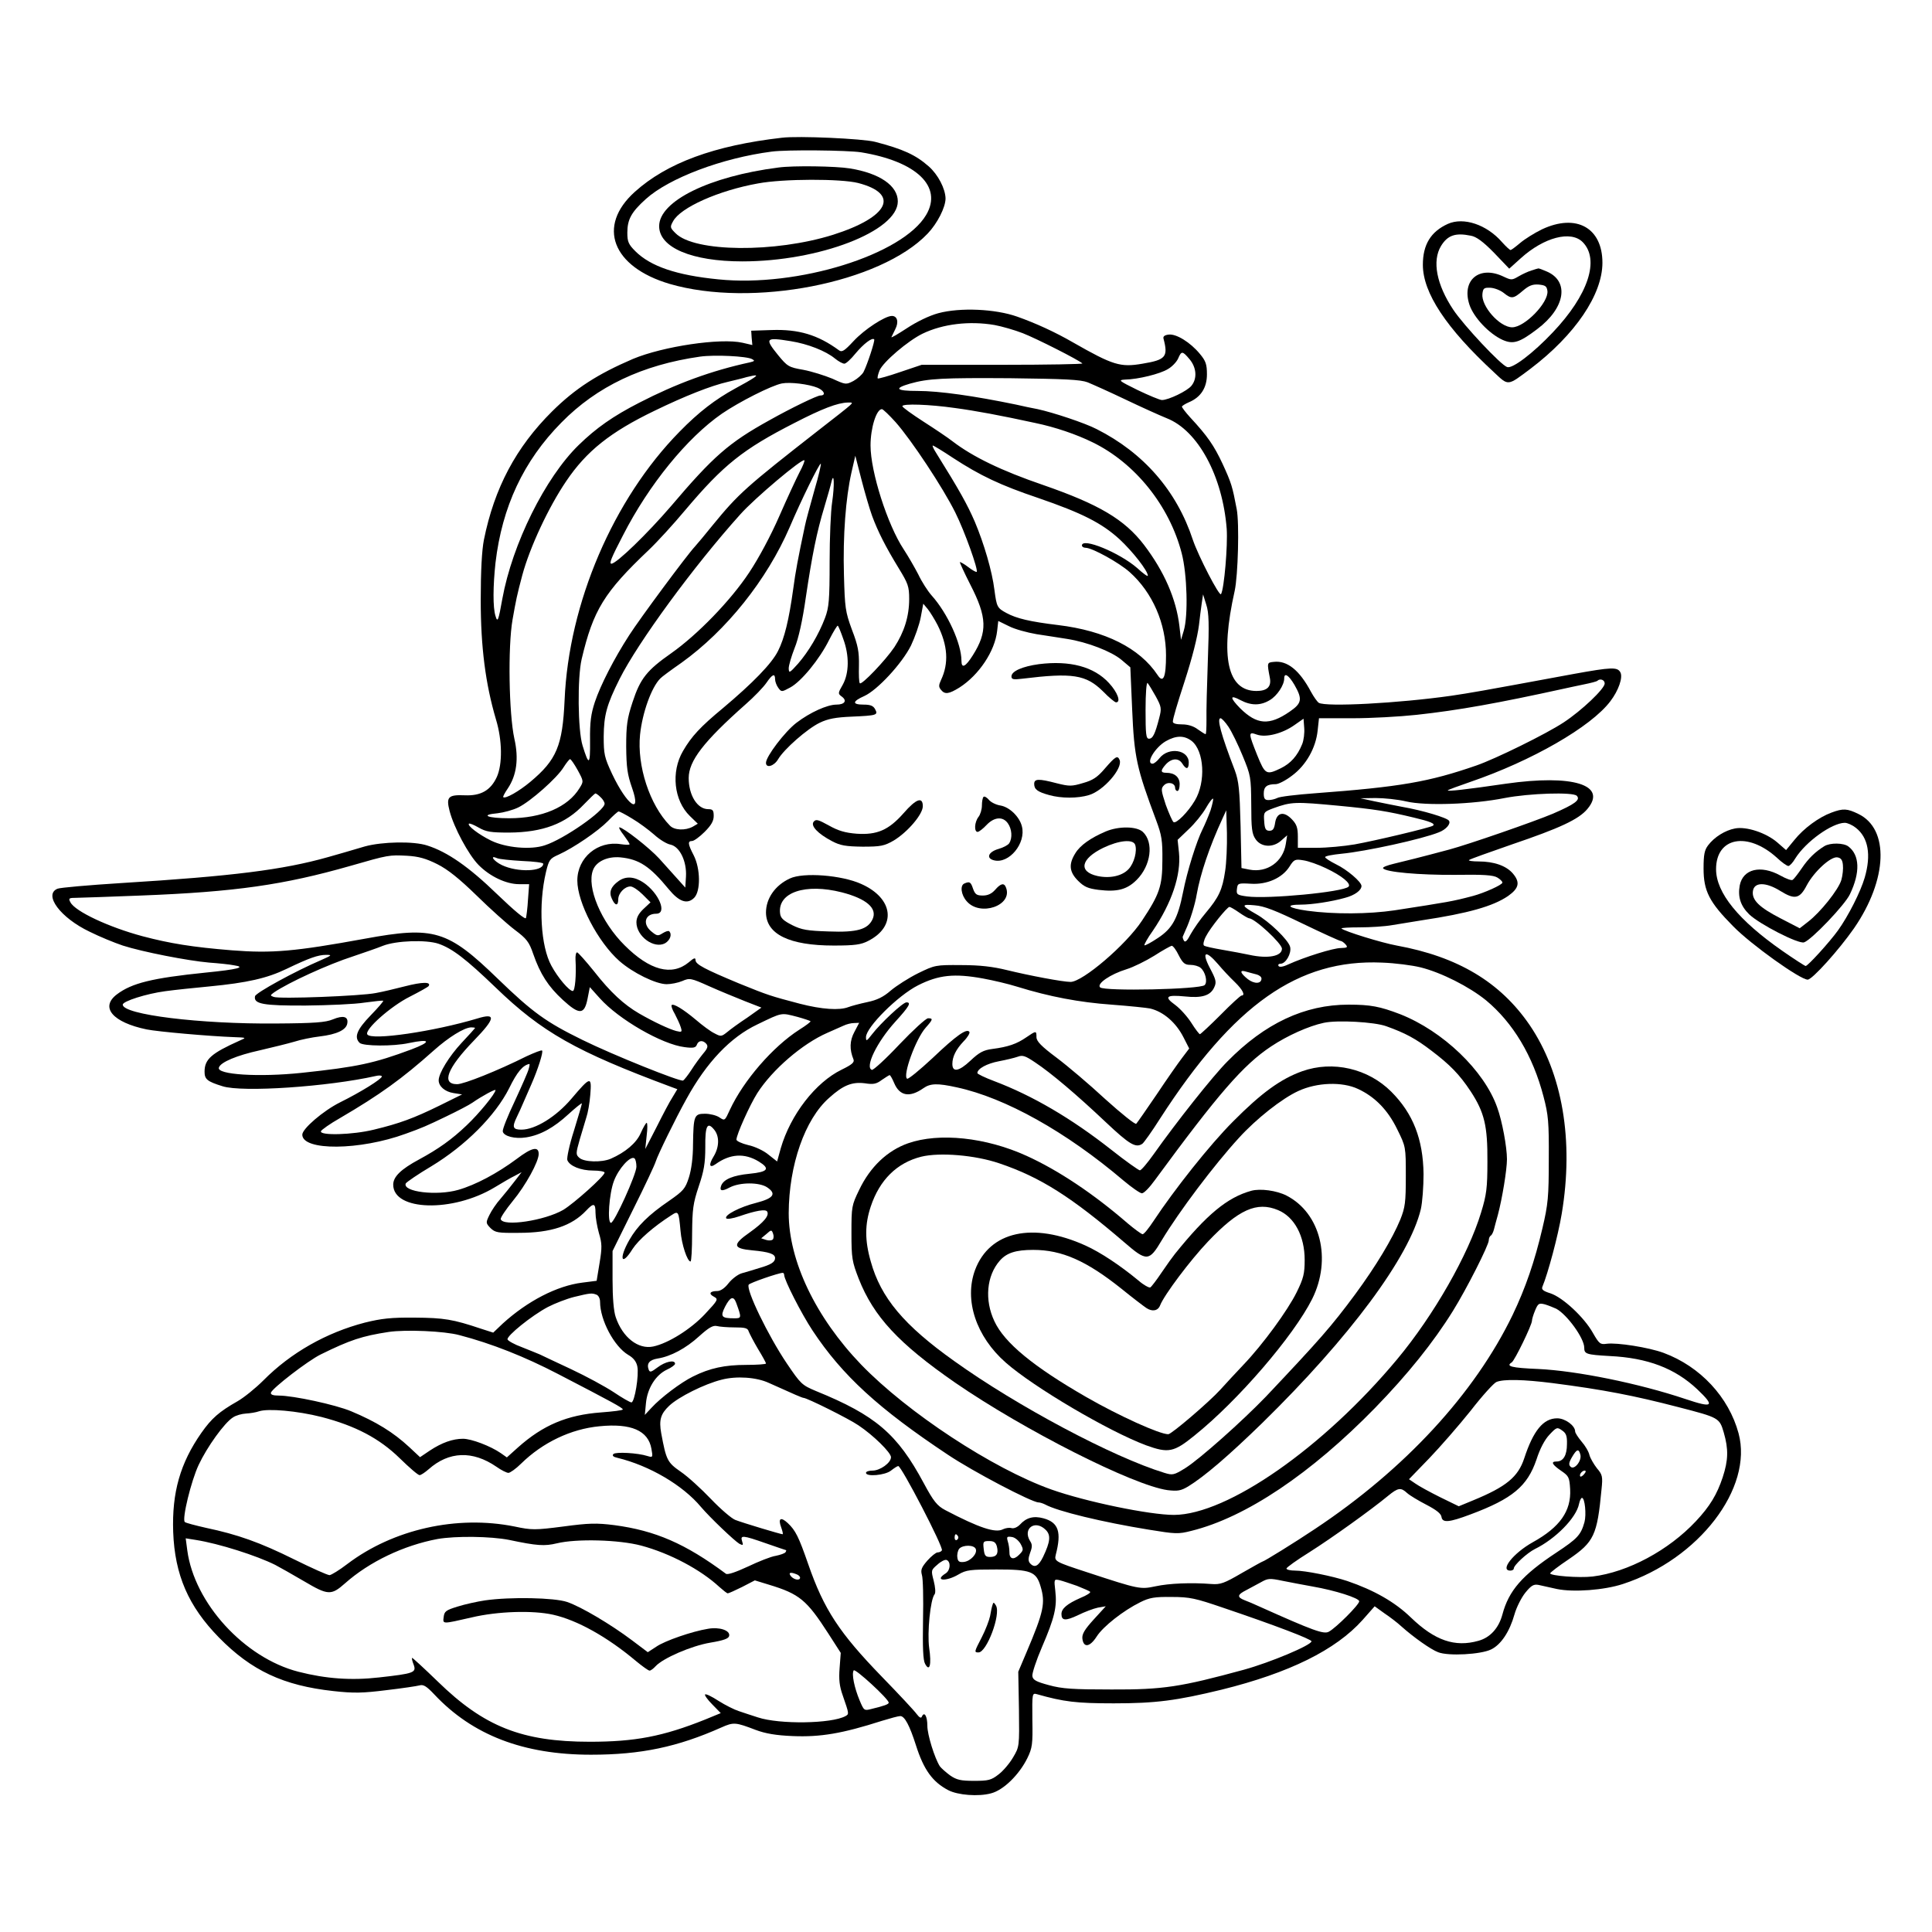 <?xml version="1.0" standalone="no"?>
<!DOCTYPE svg PUBLIC "-//W3C//DTD SVG 20010904//EN"
 "http://www.w3.org/TR/2001/REC-SVG-20010904/DTD/svg10.dtd">
<svg version="1.0" xmlns="http://www.w3.org/2000/svg"
 width="850pt" height="850pt" viewBox="0 0 850 850"
 preserveAspectRatio="xMidYMid meet">
<g transform="translate(0,850) scale(0.1,-0.1)"
fill="#000000" stroke="none">
<path d="M3440 7894 c-297 -34 -506 -111 -647 -238 -168 -151 -100 -330 153
-405 363 -106 928 4 1135 221 43 45 79 116 79 155 -1 43 -33 105 -74 141 -58
51 -113 76 -236 108 -54 14 -338 27 -410 18z m348 -64 c245 -40 360 -151 287
-275 -103 -176 -566 -320 -915 -284 -183 18 -298 57 -365 124 -30 30 -35 42
-35 81 0 59 18 91 81 148 103 93 337 181 554 209 66 9 334 6 393 -3z"/>
<path d="M3425 7763 c-305 -39 -525 -148 -525 -258 0 -94 143 -155 366 -155
338 0 684 133 684 264 0 69 -80 124 -211 145 -61 10 -249 13 -314 4z m350 -68
c186 -48 136 -150 -110 -228 -255 -80 -610 -77 -693 7 -24 24 -25 27 -11 52
32 61 201 136 374 167 112 21 364 21 440 2z"/>
<path d="M6370 7515 c-75 -34 -110 -91 -110 -180 0 -123 102 -278 313 -473 65
-61 58 -61 161 16 196 149 316 326 316 466 0 154 -115 218 -266 147 -33 -16
-76 -43 -96 -60 -20 -17 -39 -31 -42 -31 -4 0 -21 16 -38 35 -67 77 -169 111
-238 80z m101 -52 c24 -4 54 -26 102 -75 l67 -70 51 46 c102 92 220 123 272
71 76 -77 25 -233 -132 -398 -86 -91 -177 -160 -200 -152 -27 8 -191 183 -237
252 -74 111 -94 215 -54 281 29 47 63 59 131 45z"/>
<path d="M6738 7310 c-14 -4 -40 -16 -57 -26 -29 -17 -32 -17 -66 -1 -106 51
-186 -15 -150 -124 19 -56 86 -127 145 -154 47 -21 74 -13 153 47 124 93 143
211 41 254 -18 8 -35 14 -36 13 -2 0 -15 -4 -30 -9z m70 -90 c6 -51 -100 -160
-155 -160 -55 0 -137 93 -131 147 3 25 7 28 35 27 18 -1 44 -11 59 -23 34 -27
42 -26 84 10 27 23 43 29 70 27 29 -3 35 -7 38 -28z"/>
<path d="M4128 7122 c-40 -11 -94 -37 -138 -66 -40 -26 -70 -44 -68 -39 2 4
10 20 17 35 16 31 9 58 -15 58 -30 0 -121 -59 -169 -111 -40 -43 -51 -50 -64
-40 -93 68 -177 93 -296 89 l-90 -3 2 -31 3 -32 -43 10 c-97 22 -350 -16 -482
-71 -156 -67 -254 -130 -356 -231 -159 -158 -254 -337 -300 -565 -9 -46 -14
-136 -14 -265 0 -207 21 -369 67 -525 28 -92 29 -197 4 -253 -27 -59 -70 -84
-141 -81 -73 3 -83 -7 -67 -69 19 -73 83 -192 127 -237 50 -51 122 -85 179
-85 l44 0 -5 -67 c-2 -38 -7 -74 -9 -82 -3 -8 -50 31 -127 105 -125 121 -219
186 -307 214 -60 20 -199 17 -275 -4 -33 -10 -75 -22 -92 -27 -18 -5 -50 -14
-70 -20 -198 -56 -421 -84 -908 -114 -143 -9 -270 -20 -282 -25 -63 -26 13
-128 141 -189 44 -22 110 -49 146 -61 87 -28 287 -67 380 -75 41 -3 91 -8 110
-12 54 -8 16 -18 -125 -32 -235 -24 -325 -46 -391 -96 -75 -57 -18 -123 131
-154 49 -10 276 -30 385 -34 55 -2 55 -2 25 -15 -125 -56 -155 -82 -155 -137
0 -33 11 -43 79 -64 87 -28 465 -2 674 45 15 4 27 2 27 -2 0 -11 -93 -69 -184
-114 -74 -37 -166 -116 -166 -142 0 -72 253 -70 455 4 70 25 93 35 178 76 50
24 102 51 116 61 40 28 101 61 101 55 0 -15 -73 -104 -127 -155 -65 -62 -124
-104 -209 -150 -80 -43 -114 -76 -114 -111 0 -116 262 -123 446 -12 33 20 72
43 89 51 l30 16 -30 -39 c-16 -21 -44 -56 -62 -77 -19 -21 -41 -54 -50 -73
-16 -33 -16 -35 5 -57 21 -20 32 -22 125 -21 142 0 233 31 296 98 33 35 41 33
41 -10 0 -20 7 -60 15 -89 14 -46 14 -64 3 -131 l-13 -79 -63 -8 c-112 -14
-241 -81 -350 -180 l-42 -40 -53 17 c-125 42 -164 48 -292 49 -105 1 -147 -4
-220 -22 -169 -44 -325 -132 -446 -254 -35 -35 -86 -76 -114 -92 -81 -46 -114
-75 -159 -139 -93 -133 -130 -262 -124 -436 7 -189 67 -327 201 -464 143 -146
284 -212 504 -236 90 -10 129 -9 233 4 69 8 135 18 146 21 17 5 31 -4 65 -40
168 -179 392 -265 689 -265 220 0 381 34 574 120 54 24 62 23 151 -11 43 -16
89 -24 163 -27 122 -5 217 11 392 67 36 11 72 21 81 21 19 0 41 -41 69 -129
34 -107 73 -161 142 -197 42 -22 133 -29 188 -14 55 14 124 82 160 155 22 45
24 62 22 169 -1 118 -1 118 21 112 117 -33 171 -40 337 -40 185 0 276 12 474
60 299 74 503 175 621 307 l53 60 43 -31 c24 -16 58 -42 74 -57 55 -49 130
-102 162 -114 45 -18 188 -10 233 12 44 21 82 79 103 154 9 32 31 75 48 96 26
32 37 38 58 34 14 -3 51 -11 81 -18 73 -15 208 -5 290 22 334 109 574 422 509
663 -43 159 -168 294 -330 354 -65 24 -205 46 -250 40 -28 -4 -33 -1 -61 48
-38 68 -132 156 -187 174 -32 10 -40 17 -35 29 24 57 69 224 85 321 54 323 3
618 -141 830 -130 190 -317 301 -585 350 -66 12 -231 63 -243 75 -3 3 33 5 79
5 47 0 112 4 145 10 32 5 91 15 129 21 206 31 314 62 380 107 48 34 54 60 21
99 -29 34 -83 53 -151 53 -27 0 -46 3 -42 6 3 4 89 34 189 69 209 71 294 110
332 156 89 106 -65 153 -359 111 -177 -26 -261 -35 -255 -29 3 3 47 19 99 37
269 92 531 242 616 355 36 47 56 105 44 127 -13 24 -39 23 -205 -7 -443 -82
-447 -82 -539 -96 -232 -33 -552 -50 -583 -31 -7 5 -22 26 -34 48 -51 96 -105
139 -164 132 -30 -3 -30 -3 -17 -71 7 -38 -12 -57 -59 -57 -128 0 -161 150
-96 440 15 69 21 298 9 360 -19 100 -23 114 -62 199 -38 81 -66 122 -143 205
-20 22 -36 43 -36 47 0 3 14 12 30 19 53 22 80 64 80 123 0 44 -5 59 -31 90
-42 51 -104 89 -137 85 -18 -2 -26 -8 -23 -18 21 -80 10 -93 -92 -110 -98 -17
-130 -7 -307 94 -78 45 -163 84 -245 113 -96 34 -251 41 -347 15z m248 -52
c32 -6 88 -22 124 -36 59 -23 245 -117 262 -133 4 -3 -154 -6 -350 -6 l-357 0
-95 -32 c-52 -18 -96 -30 -98 -28 -3 2 1 19 8 36 16 37 125 130 189 161 89 43
206 57 317 38z m-897 -71 c75 -12 154 -43 194 -76 16 -13 34 -23 42 -23 7 0
29 20 49 45 36 43 73 71 82 62 5 -4 -30 -111 -47 -144 -6 -11 -26 -29 -44 -39
-33 -17 -34 -17 -93 10 -34 14 -91 32 -128 39 -64 11 -70 15 -111 65 -60 74
-55 79 56 61z m1755 -80 c30 -36 34 -84 8 -116 -18 -23 -101 -63 -130 -63 -9
0 -57 20 -107 44 -83 41 -87 44 -55 46 57 1 154 25 188 46 18 10 38 31 45 46
15 35 19 35 51 -3z m-1925 1 c13 -7 11 -9 -9 -14 -171 -37 -325 -94 -488 -178
-115 -59 -189 -111 -266 -186 -147 -143 -292 -435 -336 -677 -17 -96 -21 -106
-30 -75 -12 37 -11 133 0 234 29 246 123 448 290 617 156 159 357 254 610 290
64 9 206 2 229 -11z m6 -83 c-11 -8 -47 -28 -80 -46 -88 -48 -161 -104 -245
-190 -292 -297 -488 -755 -506 -1181 -9 -201 -35 -263 -151 -360 -49 -41 -110
-76 -119 -67 -2 2 7 19 20 38 39 58 49 131 29 219 -24 109 -29 404 -8 524 15
85 19 106 43 196 33 122 115 298 193 413 89 132 194 216 389 310 134 65 248
110 322 127 29 7 67 16 83 21 45 11 51 10 30 -4z m1470 -19 c22 -9 96 -42 165
-75 69 -33 151 -70 183 -83 138 -54 246 -255 264 -487 5 -72 -11 -263 -25
-287 -7 -12 -100 168 -124 239 -71 216 -217 383 -423 487 -52 27 -191 73 -260
88 -22 4 -65 13 -95 20 -184 38 -337 60 -433 60 -95 0 -106 11 -34 32 81 23
145 26 442 24 240 -3 308 -6 340 -18z m-1188 -24 c30 -13 38 -34 12 -34 -14 0
-128 -55 -224 -109 -179 -99 -247 -159 -433 -378 -103 -120 -240 -253 -262
-253 -11 0 -1 25 51 125 114 223 282 429 435 535 76 52 218 124 264 133 36 7
118 -3 157 -19z m143 -77 c-8 -8 -69 -56 -135 -107 -324 -253 -356 -282 -469
-420 -33 -41 -69 -84 -79 -95 -34 -36 -243 -318 -289 -390 -66 -102 -126 -219
-151 -294 -17 -52 -22 -87 -21 -169 1 -110 -5 -113 -33 -22 -21 68 -23 298 -4
380 51 216 99 294 295 480 38 36 110 115 161 176 168 199 253 267 480 383 122
63 190 89 235 90 21 1 22 -1 10 -12z m461 -12 c90 -12 203 -33 354 -66 87 -18
181 -50 252 -85 187 -91 338 -279 392 -488 24 -92 29 -275 9 -341 l-12 -40 -7
60 c-14 120 -67 241 -156 358 -86 112 -198 178 -443 263 -184 63 -310 124
-400 193 -19 15 -77 54 -127 86 -51 33 -93 63 -93 68 0 12 119 8 231 -8z
m-261 -62 c70 -79 209 -289 263 -398 41 -82 102 -253 94 -261 -2 -2 -19 7 -37
21 -18 14 -35 23 -37 22 -1 -2 19 -46 46 -99 74 -144 76 -208 11 -311 -32 -51
-50 -60 -50 -24 0 75 -61 209 -131 287 -17 19 -44 61 -59 93 -16 31 -45 81
-64 110 -71 107 -146 341 -146 457 0 78 26 160 50 160 5 0 32 -26 60 -57z
m252 -157 c121 -79 210 -121 376 -177 192 -66 279 -110 357 -181 58 -54 125
-139 125 -161 0 -5 -21 10 -47 34 -77 67 -243 136 -243 99 0 -5 7 -10 16 -10
29 0 147 -65 194 -107 101 -90 160 -227 160 -366 0 -97 -12 -125 -37 -87 -79
119 -231 195 -438 220 -124 15 -183 29 -227 53 -41 22 -43 27 -53 102 -10 82
-46 204 -86 299 -33 76 -66 136 -172 306 -11 17 -16 30 -13 30 3 0 43 -24 88
-54z m-355 -256 c26 -70 59 -135 117 -230 41 -67 46 -80 46 -135 0 -77 -22
-146 -65 -212 -39 -58 -144 -168 -152 -159 -4 3 -5 38 -4 78 1 60 -4 88 -31
158 -29 79 -31 96 -35 240 -5 174 8 340 33 451 l17 74 27 -105 c15 -58 36
-130 47 -160z m-319 193 c-14 -27 -54 -113 -89 -193 -38 -87 -91 -186 -133
-249 -82 -124 -228 -274 -343 -355 -107 -75 -136 -111 -170 -215 -24 -73 -28
-102 -28 -196 1 -92 5 -122 26 -182 43 -123 -22 -77 -88 62 -34 73 -37 87 -37
165 1 94 13 139 70 253 81 161 325 495 531 724 62 70 272 247 282 238 2 -3 -7
-26 -21 -52z m65 -80 c-18 -65 -38 -136 -42 -158 -30 -141 -41 -200 -51 -275
-19 -138 -39 -219 -67 -274 -28 -56 -111 -141 -243 -252 -98 -81 -138 -124
-175 -188 -54 -92 -40 -218 30 -286 l35 -34 -22 -13 c-33 -18 -82 -16 -101 5
-89 91 -145 263 -131 400 10 96 50 208 89 247 5 6 47 37 93 69 198 142 376
365 476 596 51 120 130 280 137 280 3 0 -9 -53 -28 -117z m78 -53 c-6 -38 -11
-156 -11 -262 0 -169 -3 -200 -20 -246 -28 -74 -73 -149 -119 -202 -37 -41
-40 -43 -41 -21 0 14 12 54 26 90 17 41 35 122 49 221 28 188 48 288 82 400
14 47 28 96 31 110 12 49 14 -16 3 -90z m1653 -695 c-4 -110 -7 -228 -6 -262
0 -35 -1 -63 -4 -63 -3 0 -18 10 -34 21 -18 14 -43 22 -69 22 -26 0 -41 4 -41
12 0 13 19 77 51 175 35 108 57 196 64 250 3 30 9 73 12 95 l6 40 14 -45 c12
-36 13 -85 7 -245z m-1189 155 c45 -90 50 -168 15 -242 -10 -22 -11 -30 0 -43
17 -21 34 -19 81 10 86 55 156 160 166 249 l5 44 47 -23 c25 -13 80 -28 121
-35 41 -6 102 -16 135 -21 89 -14 195 -55 239 -92 l39 -33 8 -184 c9 -213 20
-260 106 -490 24 -64 28 -89 27 -175 0 -114 -13 -150 -90 -266 -70 -106 -261
-269 -314 -269 -34 0 -182 28 -280 52 -61 15 -118 22 -200 22 -114 1 -117 0
-191 -36 -42 -21 -95 -55 -120 -76 -32 -28 -60 -42 -104 -51 -33 -7 -70 -17
-83 -22 -39 -15 -116 -10 -213 15 -129 34 -139 37 -267 89 -151 63 -192 84
-192 103 0 12 -7 10 -30 -10 -74 -61 -171 -36 -282 75 -103 102 -168 256 -139
331 14 38 64 61 120 56 83 -8 130 -39 213 -140 46 -56 82 -68 112 -38 29 29
28 128 -2 187 -26 50 -27 63 -7 63 8 0 33 18 55 40 29 29 40 48 40 70 0 25 -4
30 -24 30 -48 0 -86 61 -86 137 0 75 65 160 250 324 38 33 79 76 92 95 26 38
38 43 38 16 0 -10 6 -27 14 -38 14 -19 15 -19 52 1 49 26 130 125 172 210 19
37 36 65 38 62 3 -2 14 -29 24 -58 27 -73 26 -150 -2 -201 -22 -38 -22 -40 -4
-53 24 -18 12 -35 -24 -35 -40 0 -116 -34 -176 -80 -50 -38 -134 -148 -134
-176 0 -25 35 -15 53 15 26 45 129 135 183 161 37 18 71 24 139 27 114 5 119
7 105 33 -8 15 -21 20 -50 20 -52 0 -51 14 3 38 57 26 165 142 205 222 17 36
37 92 43 125 l11 59 20 -24 c11 -14 30 -45 43 -70z m1570 -263 c36 -63 33 -81
-21 -118 -90 -62 -144 -58 -218 15 -46 47 -46 61 1 36 47 -25 89 -25 130 0 32
19 63 66 63 95 0 27 19 16 45 -28z m1365 6 c0 -23 -101 -119 -180 -171 -77
-51 -301 -161 -385 -190 -208 -72 -333 -94 -709 -122 -82 -6 -158 -15 -167
-21 -10 -5 -27 -9 -38 -9 -16 0 -21 6 -21 29 0 30 14 41 53 41 12 0 45 17 72
38 62 46 104 122 112 197 l6 55 147 0 c82 0 208 7 282 15 185 20 361 52 648
115 19 4 59 13 89 19 30 6 57 13 59 16 12 11 32 4 32 -12z m-1975 -57 c25 -46
26 -53 15 -95 -18 -70 -28 -91 -45 -91 -13 0 -15 20 -15 127 0 73 4 123 9 118
5 -6 21 -32 36 -59z m320 -134 c14 -21 42 -78 62 -127 36 -87 37 -94 38 -215
0 -105 3 -129 19 -152 24 -36 78 -39 114 -5 l25 22 -6 -38 c-12 -78 -82 -128
-160 -113 l-35 7 -4 187 c-4 159 -8 195 -25 242 -62 161 -80 230 -63 230 5 0
21 -17 35 -38z m324 -76 c-21 -52 -51 -85 -94 -106 -64 -31 -69 -28 -104 58
-39 98 -40 104 -1 90 40 -14 113 5 165 42 l40 28 3 -40 c2 -23 -2 -55 -9 -72z
m-486 14 c55 -44 63 -180 14 -262 -30 -51 -82 -103 -94 -95 -5 4 -20 38 -34
76 -21 64 -22 72 -8 86 17 18 49 10 49 -11 0 -8 5 -14 10 -14 6 0 10 13 10 30
0 31 -22 50 -59 50 -26 0 -26 10 -1 38 26 27 56 28 72 2 17 -27 28 -25 28 5 0
57 -89 70 -129 19 -10 -13 -24 -24 -30 -24 -32 0 10 71 58 99 46 26 81 26 114
1z m-2701 -129 c26 -48 26 -49 8 -78 -51 -84 -165 -133 -310 -133 -96 0 -130
15 -51 22 26 3 68 14 92 26 53 26 170 129 199 177 12 19 25 35 28 35 4 0 19
-22 34 -49z m100 -118 c10 -9 18 -22 18 -29 0 -31 -179 -156 -263 -183 -62
-21 -172 -11 -237 21 -55 27 -105 66 -97 74 3 3 22 -5 43 -17 33 -19 54 -22
134 -22 148 1 249 39 329 124 25 26 48 48 50 48 3 1 13 -6 23 -16z m4295 6
c18 -18 -8 -37 -105 -79 -83 -35 -371 -135 -457 -158 -123 -33 -196 -51 -242
-62 -29 -7 -51 -15 -48 -20 10 -17 160 -30 315 -29 127 2 170 -1 188 -12 12
-7 22 -17 22 -22 0 -10 -81 -46 -130 -59 -91 -24 -105 -26 -344 -63 -115 -17
-266 -18 -384 -2 -86 12 -101 27 -28 27 47 0 134 13 194 30 42 11 72 33 72 52
0 18 -63 72 -113 96 -26 13 -47 27 -47 31 0 5 33 11 73 15 105 10 353 64 427
94 32 12 54 38 45 51 -7 13 -118 46 -205 61 -36 7 -92 18 -125 25 l-60 13 67
1 c37 0 97 -6 135 -15 85 -20 292 -13 433 15 109 21 300 27 317 10z m-1611
-64 c-9 -25 -25 -63 -35 -83 -27 -54 -68 -185 -86 -277 -23 -116 -47 -160
-111 -202 -30 -20 -56 -34 -59 -32 -2 3 14 32 37 64 83 122 125 246 115 344
l-6 56 48 46 c27 25 61 67 76 93 15 26 29 45 32 42 2 -2 -3 -25 -11 -51z m564
20 c157 -15 214 -24 330 -52 72 -17 97 -27 84 -36 -15 -9 -254 -66 -344 -82
-47 -8 -122 -15 -167 -15 l-83 0 0 49 c0 38 -5 54 -25 75 -36 39 -68 32 -75
-14 -4 -27 -10 -35 -25 -35 -16 0 -21 8 -23 41 -3 41 -2 42 40 58 80 29 96 29
288 11z m-3108 -57 c29 -17 72 -49 96 -70 23 -21 55 -41 72 -44 41 -9 72 -74
68 -141 l-3 -48 -35 39 c-19 21 -55 61 -80 89 -42 46 -158 137 -175 137 -4 0
4 -15 19 -34 14 -19 26 -37 26 -40 0 -4 -18 -3 -39 0 -101 16 -191 -59 -191
-160 0 -97 91 -271 185 -354 59 -52 161 -102 208 -102 19 0 50 6 69 14 32 14
38 13 118 -23 47 -21 118 -50 158 -66 l72 -28 -62 -44 c-35 -23 -75 -52 -89
-64 -25 -20 -28 -20 -56 -5 -17 8 -53 35 -81 59 -56 47 -99 73 -107 65 -3 -3
3 -21 14 -39 10 -19 22 -45 26 -58 7 -22 5 -23 -20 -17 -30 8 -97 39 -163 77
-67 39 -126 93 -198 185 -37 46 -71 84 -75 84 -5 0 -8 -15 -7 -32 4 -68 -2
-138 -12 -138 -16 0 -66 59 -94 111 -47 85 -58 268 -24 412 13 54 17 60 56 77
66 30 173 103 217 148 22 23 43 42 47 42 4 0 31 -14 60 -32z m2608 -231 c-12
-82 -28 -115 -85 -183 -24 -28 -53 -70 -66 -93 -15 -29 -24 -39 -30 -30 -4 7
-7 16 -5 19 1 3 7 16 13 30 18 38 41 111 48 155 16 90 56 210 114 335 l16 35
3 -100 c1 -55 -2 -131 -8 -168z m-3466 31 c46 -23 97 -64 173 -138 59 -58 135
-126 168 -151 52 -39 63 -53 81 -106 31 -89 66 -143 130 -202 73 -67 95 -66
109 5 l10 51 44 -49 c83 -93 274 -203 373 -215 38 -5 49 -3 54 11 7 19 27 21
42 3 8 -10 5 -20 -14 -42 -13 -16 -37 -48 -52 -72 -15 -23 -32 -45 -37 -47
-15 -5 -307 112 -443 179 -159 78 -218 120 -372 269 -221 214 -280 232 -585
176 -307 -56 -408 -65 -585 -51 -173 14 -272 30 -393 62 -149 40 -296 109
-317 149 -10 18 -7 20 27 20 21 0 148 5 283 10 416 16 629 47 920 130 170 49
172 49 251 45 51 -3 83 -12 133 -37z m374 14 c50 -2 92 -7 92 -12 0 -35 -113
-39 -182 -6 -37 18 -56 46 -20 30 9 -4 59 -9 110 -12z m3536 -32 c70 -33 112
-68 99 -81 -24 -24 -355 -55 -446 -43 -45 6 -48 9 -45 33 3 25 5 26 60 23 72
-5 139 25 171 75 20 32 25 34 61 28 22 -3 67 -19 100 -35z m-102 -244 c87 -42
162 -76 167 -76 4 0 14 -7 21 -15 11 -13 8 -15 -21 -16 -33 0 -158 -39 -231
-72 -23 -11 -39 -13 -43 -7 -3 6 1 10 9 10 23 0 49 46 42 74 -7 30 -93 113
-149 144 -67 38 -68 45 -7 39 42 -3 92 -23 212 -81z m-280 49 c20 -14 40 -25
43 -25 25 0 145 -111 145 -134 0 -33 -61 -45 -143 -27 -23 5 -76 15 -117 22
-41 7 -79 15 -83 19 -5 4 -1 23 9 41 18 36 93 129 103 129 4 0 23 -11 43 -25z
m-3523 -137 c61 -21 121 -67 252 -193 203 -196 353 -281 772 -437 l27 -10 -21
-35 c-12 -18 -43 -77 -70 -131 l-50 -97 6 58 c4 31 4 57 0 57 -3 0 -15 -20
-26 -45 -19 -44 -68 -85 -132 -113 -40 -17 -117 -15 -138 4 -16 14 -16 19 2
82 11 37 24 81 29 97 6 17 14 60 17 98 7 84 1 82 -83 -17 -67 -79 -159 -136
-220 -136 -38 0 -42 11 -20 56 8 16 21 45 29 64 8 19 24 55 35 80 29 66 53
142 47 148 -3 3 -33 -9 -68 -25 -128 -64 -276 -123 -306 -123 -71 0 -43 71 74
192 95 98 99 123 15 97 -190 -57 -467 -98 -484 -70 -13 21 103 124 187 166 43
22 81 43 83 47 12 19 -29 18 -103 -1 -43 -11 -101 -25 -130 -30 -64 -13 -424
-27 -449 -17 -16 6 -16 7 2 20 63 43 237 123 349 159 44 15 103 35 130 46 59
23 190 27 244 9z m3257 -51 c18 -35 27 -42 51 -42 17 0 37 -6 45 -13 21 -17
32 -62 18 -76 -19 -19 -442 -28 -460 -10 -16 16 45 58 117 80 29 9 84 36 121
59 37 24 72 43 77 44 6 0 20 -19 31 -42z m-3771 -20 c-117 -50 -290 -145 -293
-160 -7 -34 35 -42 223 -41 99 1 216 6 259 13 44 6 81 10 82 8 2 -2 -23 -31
-56 -65 -60 -62 -73 -95 -48 -120 15 -15 149 -16 217 -1 96 20 101 6 11 -28
-164 -61 -237 -77 -482 -103 -190 -20 -376 -8 -365 23 7 24 80 54 180 76 56
13 125 30 152 38 28 9 77 19 111 23 76 9 118 29 122 58 5 30 -18 36 -64 17
-31 -13 -80 -17 -249 -18 -335 -3 -675 39 -675 83 0 15 104 48 186 59 43 6
131 15 194 21 167 16 255 36 340 77 102 49 140 62 175 62 27 0 25 -2 -20 -22z
m3944 -19 c20 -24 53 -59 74 -79 35 -34 47 -59 29 -59 -4 0 -46 -38 -92 -85
-47 -47 -88 -85 -91 -85 -3 0 -20 22 -37 49 -17 27 -49 63 -72 80 -50 36 -39
45 44 37 74 -8 112 4 128 40 11 23 8 34 -19 85 -38 73 -19 81 36 17z m891 -14
c92 -23 214 -85 288 -145 118 -98 206 -243 253 -424 21 -80 24 -111 23 -275 0
-165 -3 -198 -28 -304 -34 -145 -74 -262 -131 -381 -167 -346 -474 -679 -870
-942 -88 -59 -224 -143 -230 -143 -2 0 -43 -23 -92 -51 -77 -45 -94 -51 -133
-48 -89 7 -186 3 -246 -10 -67 -14 -71 -14 -299 61 -144 47 -147 49 -140 78
26 100 12 142 -54 160 -44 12 -76 3 -104 -28 -11 -11 -26 -18 -37 -15 -10 3
-26 0 -37 -5 -33 -18 -105 6 -254 84 -36 19 -52 39 -95 119 -116 216 -211 298
-474 405 -62 26 -67 31 -128 121 -83 123 -181 326 -168 347 5 8 132 52 150 52
3 0 6 -4 6 -9 0 -22 76 -171 125 -245 131 -198 291 -344 595 -546 112 -75 370
-210 399 -210 6 0 19 -4 29 -9 54 -30 253 -78 457 -111 117 -19 129 -20 187
-5 239 59 526 252 808 541 143 147 257 289 342 426 61 98 158 290 158 311 0 9
4 18 9 21 5 3 11 16 14 28 3 13 11 41 17 63 19 71 40 199 40 245 0 53 -21 168
-43 228 -57 162 -239 336 -427 410 -89 34 -130 42 -227 42 -193 0 -368 -82
-533 -250 -64 -64 -226 -269 -325 -409 -27 -38 -54 -70 -60 -70 -5 0 -62 40
-125 90 -178 140 -348 239 -517 303 -40 15 -73 31 -73 35 0 19 42 42 95 52 32
6 69 15 83 20 21 8 33 4 76 -25 71 -47 184 -143 312 -264 103 -97 131 -114
160 -94 6 4 42 54 78 111 324 502 608 702 976 686 58 -2 134 -12 170 -21z
m-722 -31 c12 -3 22 -11 22 -18 0 -24 -31 -25 -60 -3 -35 28 -38 43 -7 33 12
-3 32 -9 45 -12z m-1203 -18 c44 -8 112 -24 150 -36 142 -44 274 -69 415 -79
80 -6 156 -14 170 -17 59 -14 114 -62 147 -127 l25 -49 -31 -41 c-17 -22 -68
-95 -112 -161 -45 -66 -85 -124 -90 -129 -4 -5 -65 44 -136 108 -70 65 -167
147 -215 183 -67 50 -88 72 -88 90 0 29 -1 29 -45 -1 -42 -29 -80 -42 -149
-51 -39 -5 -58 -15 -97 -52 -50 -47 -79 -52 -79 -14 0 32 16 64 49 99 18 18
29 37 26 42 -11 17 -57 -15 -162 -115 -57 -53 -107 -94 -112 -91 -21 13 38
176 82 225 32 36 33 41 10 41 -9 0 -66 -52 -126 -115 -60 -64 -115 -114 -121
-112 -32 11 22 123 104 213 61 67 70 84 48 84 -16 0 -114 -92 -151 -140 -24
-31 -27 -33 -27 -13 0 43 140 183 229 228 91 46 160 53 286 30z m-816 -169
c29 -8 55 -17 57 -19 2 -2 -20 -19 -49 -37 -117 -75 -246 -224 -306 -353 -22
-48 -22 -49 -46 -33 -13 9 -42 16 -63 16 -48 0 -51 -8 -53 -135 0 -57 -7 -110
-18 -145 -16 -50 -24 -59 -87 -103 -91 -62 -140 -111 -175 -172 -48 -84 -35
-119 14 -40 26 40 92 98 170 148 32 21 33 19 41 -68 5 -61 30 -135 44 -135 4
0 7 55 7 123 1 107 4 132 29 207 23 68 29 102 29 173 -1 94 9 114 39 77 24
-29 23 -77 -3 -119 -22 -36 -18 -52 9 -33 64 46 127 50 190 12 52 -32 41 -46
-40 -54 -72 -7 -114 -24 -125 -52 -9 -24 3 -27 38 -8 45 23 128 23 163 1 44
-29 30 -49 -47 -69 -72 -18 -141 -54 -132 -68 3 -5 29 -1 58 9 72 25 115 32
122 21 11 -18 -15 -48 -75 -91 -79 -55 -77 -72 10 -80 75 -7 100 -16 100 -34
0 -18 -18 -29 -70 -44 -25 -8 -59 -18 -77 -23 -17 -5 -43 -25 -58 -44 -16 -21
-35 -34 -49 -34 -33 0 -40 -12 -15 -25 20 -11 19 -14 -40 -77 -62 -66 -161
-128 -227 -142 -66 -14 -135 40 -165 129 -9 26 -14 85 -14 165 l0 126 91 184
c51 102 95 196 99 210 9 29 87 189 135 275 89 162 194 272 312 328 112 54 103
52 177 33z m2590 -41 c84 -30 130 -55 198 -107 82 -62 124 -105 173 -179 61
-93 75 -153 74 -309 0 -117 -4 -147 -28 -225 -56 -185 -208 -452 -369 -645
-324 -389 -747 -684 -982 -685 -107 0 -388 58 -540 112 -258 92 -632 338 -836
549 -201 209 -319 457 -319 667 1 211 71 413 178 507 62 56 101 71 157 64 38
-6 51 -3 75 15 16 11 32 21 34 21 3 0 12 -16 20 -35 24 -57 68 -65 128 -23 31
22 62 23 148 4 213 -46 480 -195 733 -410 37 -31 73 -56 81 -56 9 0 34 26 57
58 279 380 389 507 511 588 72 48 166 90 232 104 59 13 223 4 275 -15z m-2340
-25 c-21 -39 -22 -77 -4 -121 5 -13 -7 -23 -52 -45 -115 -56 -225 -198 -268
-346 l-16 -58 -38 30 c-20 17 -60 36 -89 42 -29 7 -52 18 -52 24 0 22 59 153
92 205 66 103 198 217 308 265 25 11 56 25 70 31 14 7 35 12 47 12 l23 1 -21
-40z m-1669 17 c0 -1 -27 -31 -59 -65 -55 -59 -101 -134 -101 -165 0 -26 27
-50 65 -56 l38 -6 -99 -49 c-114 -56 -177 -79 -289 -106 -93 -23 -239 -27
-233 -7 2 6 40 33 84 58 176 103 273 173 412 297 66 59 134 101 165 102 9 0
17 -1 17 -3z m236 -180 c-3 -13 -31 -76 -61 -141 -31 -65 -55 -125 -53 -134 4
-21 54 -34 103 -26 63 10 122 43 186 102 33 30 59 51 59 47 0 -4 -16 -58 -35
-120 -20 -62 -32 -120 -29 -129 10 -26 59 -46 114 -46 27 0 50 -4 50 -9 0 -15
-134 -135 -182 -164 -81 -47 -264 -75 -275 -41 -2 6 22 42 53 80 57 69 114
173 114 207 0 35 -30 29 -97 -22 -85 -63 -180 -114 -257 -136 -94 -27 -245 -9
-231 28 3 6 54 41 113 76 150 91 281 222 342 343 35 72 61 102 89 107 2 1 1
-9 -3 -22z m474 -430 c0 -33 -97 -247 -112 -247 -17 0 -8 129 13 184 20 54 72
112 90 100 5 -3 9 -20 9 -37z m600 -320 c-4 -5 -18 -6 -30 -2 l-21 7 23 19
c21 19 23 19 29 2 4 -10 3 -22 -1 -26z m-776 -243 c9 -3 16 -17 16 -31 0 -81
62 -197 124 -234 23 -13 36 -30 40 -51 8 -38 -12 -158 -26 -158 -6 0 -41 20
-78 45 -38 25 -121 70 -187 101 -65 30 -127 60 -138 65 -11 5 -47 19 -79 32
-33 12 -61 28 -63 34 -5 15 106 105 178 143 31 16 83 36 115 44 70 17 78 18
98 10z m615 -36 c24 -66 24 -68 -8 -68 -57 0 -63 7 -41 51 23 44 37 49 49 17z
m3608 -26 c48 -26 123 -130 123 -171 0 -28 8 -31 112 -37 167 -8 287 -54 385
-146 80 -76 70 -84 -52 -43 -206 69 -478 124 -647 132 -120 5 -144 12 -117 29
13 8 89 165 89 183 0 7 6 27 14 46 13 31 17 33 44 26 16 -5 38 -14 49 -19z
m-3615 -82 c46 0 58 -3 62 -18 4 -10 22 -45 41 -77 19 -31 35 -60 35 -64 0 -3
-39 -6 -87 -6 -94 0 -160 -14 -234 -51 -53 -26 -142 -93 -183 -138 l-29 -31 5
52 c6 65 43 124 92 147 20 9 36 21 36 26 0 19 -43 10 -77 -16 -28 -21 -34 -23
-39 -10 -10 27 3 43 39 49 58 9 125 45 183 98 42 38 61 49 78 45 11 -3 47 -6
78 -6z m-1211 -34 c142 -37 288 -95 434 -171 239 -124 285 -149 285 -156 0 -4
-43 -9 -95 -13 -150 -11 -256 -56 -366 -154 l-49 -44 -27 19 c-45 31 -129 63
-166 63 -45 0 -93 -17 -146 -52 l-43 -29 -47 44 c-70 65 -146 112 -256 158
-69 29 -255 69 -318 69 -26 0 -37 4 -35 13 7 20 162 140 219 168 130 64 182
81 299 99 74 11 245 4 311 -14z m1361 -210 c115 -52 148 -66 153 -66 15 0 200
-92 242 -121 66 -44 143 -120 143 -140 0 -25 -48 -59 -81 -59 -16 0 -29 -4
-29 -10 0 -18 84 -11 110 10 14 11 28 20 32 20 14 0 200 -358 192 -371 -3 -5
-11 -9 -19 -9 -7 0 -27 -16 -45 -36 -26 -30 -30 -41 -24 -63 5 -14 7 -103 5
-197 -2 -122 0 -178 9 -194 20 -38 29 -4 18 70 -9 67 5 213 24 236 5 7 3 31
-4 59 -12 46 -12 47 16 71 15 14 33 23 40 21 20 -7 18 -45 -3 -59 -53 -33 0
-38 56 -5 34 20 51 22 168 22 150 0 174 -9 193 -74 22 -73 15 -110 -62 -291
l-36 -85 3 -165 c2 -164 2 -165 -26 -212 -15 -26 -44 -60 -64 -75 -32 -25 -45
-28 -107 -28 -59 0 -77 4 -106 24 -19 14 -39 32 -45 40 -23 36 -55 139 -55
178 0 42 -13 65 -24 41 -3 -9 -11 -5 -23 11 -10 14 -79 88 -154 165 -186 192
-254 295 -323 494 -42 121 -56 149 -90 181 -31 29 -44 21 -29 -19 6 -17 9 -30
6 -30 -8 0 -175 50 -208 63 -16 6 -65 48 -107 92 -43 45 -102 99 -133 120 -59
41 -64 51 -86 170 -10 57 -3 84 35 120 41 39 155 96 231 115 65 17 153 11 207
-14z m3448 -1 c225 -29 359 -55 555 -106 178 -46 180 -47 199 -112 21 -73 20
-121 -5 -197 -25 -75 -56 -127 -118 -193 -120 -128 -299 -224 -454 -243 -60
-7 -187 3 -187 14 1 4 37 32 82 62 111 76 125 105 144 307 6 57 4 65 -20 93
-14 18 -29 44 -33 58 -3 15 -19 42 -35 60 -15 18 -28 38 -28 44 0 26 -44 58
-79 58 -61 0 -105 -54 -145 -176 -27 -82 -79 -125 -225 -185 l-63 -26 -82 40
c-44 22 -94 49 -109 60 l-28 19 89 92 c48 50 130 144 182 209 51 66 103 123
114 127 32 13 119 11 246 -5z m-5416 -149 c150 -39 255 -94 345 -182 42 -41
80 -74 87 -74 6 0 24 12 40 26 89 79 193 83 298 11 21 -15 45 -27 53 -27 7 0
33 18 56 41 95 93 219 152 344 164 140 14 215 -19 229 -99 7 -38 6 -39 -17
-32 -43 14 -140 19 -150 9 -7 -7 -1 -13 18 -17 140 -34 287 -120 367 -216 40
-47 147 -149 169 -162 16 -8 18 -7 12 11 -9 28 2 27 105 -9 47 -16 86 -30 88
-30 2 0 1 -4 -2 -9 -3 -5 -23 -12 -43 -16 -21 -3 -76 -25 -122 -47 -54 -25
-89 -37 -97 -32 -179 133 -311 190 -491 214 -79 10 -113 9 -225 -6 -124 -16
-139 -16 -214 0 -254 51 -534 -12 -736 -165 -35 -27 -70 -48 -78 -49 -9 0 -78
31 -155 69 -151 75 -250 110 -388 139 -48 11 -91 22 -94 26 -13 13 28 181 61
251 37 79 113 185 151 209 13 9 39 16 57 17 18 1 44 5 58 10 40 13 167 2 274
-25z m5480 -119 c0 -50 -16 -77 -46 -77 -27 0 -19 -14 22 -42 32 -22 35 -28
38 -80 5 -96 -45 -167 -164 -233 -86 -48 -147 -125 -99 -125 8 0 15 4 15 9 0
15 59 69 93 86 90 44 182 137 194 198 3 15 9 27 13 27 13 0 20 -74 11 -107
-16 -57 -32 -73 -124 -134 -150 -99 -209 -167 -237 -272 -16 -60 -54 -102
-106 -116 -103 -29 -191 1 -296 102 -71 69 -163 121 -280 161 -66 22 -186 46
-230 46 -21 0 -38 4 -38 9 0 5 45 37 101 72 98 62 271 186 346 248 44 36 56
38 84 12 11 -10 49 -33 84 -51 44 -23 65 -39 67 -54 4 -27 34 -24 127 11 185
69 251 124 291 242 15 47 36 87 57 109 31 33 34 34 55 19 18 -12 23 -24 22
-60z m59 -47 c7 -27 -27 -69 -43 -53 -9 8 -8 18 6 42 21 36 30 39 37 11z m17
-85 c-7 -9 -15 -13 -17 -11 -7 7 7 26 19 26 6 0 6 -6 -2 -15z m-2369 -246 c23
-23 20 -52 -12 -119 -20 -41 -38 -50 -58 -27 -8 10 -7 22 1 45 10 26 10 37 0
52 -34 55 22 96 69 49z m-386 -28 c3 -5 1 -12 -5 -16 -5 -3 -10 1 -10 9 0 18
6 21 15 7z m-1975 -16 c123 -26 156 -28 210 -15 87 21 273 16 371 -10 127 -34
262 -106 344 -182 17 -15 33 -28 37 -28 4 0 33 13 63 28 l56 29 62 -19 c135
-41 166 -67 262 -216 l54 -84 -5 -66 c-4 -51 -1 -80 14 -122 28 -81 28 -81 12
-90 -61 -34 -291 -37 -385 -6 -27 9 -66 21 -85 28 -19 6 -59 26 -89 45 -29 19
-56 32 -59 28 -3 -3 11 -23 32 -44 l37 -38 -68 -28 c-187 -75 -310 -98 -508
-98 -298 0 -465 66 -669 265 -61 59 -112 106 -113 104 -2 -2 1 -15 7 -30 13
-35 0 -39 -152 -56 -122 -14 -234 -6 -355 25 -238 61 -458 302 -489 534 l-7
53 44 -7 c102 -16 268 -69 350 -110 19 -10 76 -42 127 -72 105 -62 119 -63
180 -9 107 95 258 167 407 195 80 14 234 12 315 -4z m2250 -17 c14 -26 13 -29
-7 -49 -24 -24 -43 -18 -42 14 0 12 -3 33 -7 45 -6 21 -4 23 17 20 13 -1 30
-15 39 -30z m-104 -12 c8 -32 -2 -46 -30 -46 -20 0 -25 6 -28 35 -4 33 -2 35
24 35 21 0 29 -6 34 -24z m-93 -11 c8 -20 -23 -54 -53 -57 -19 -2 -26 2 -28
20 -2 13 2 30 8 38 16 18 66 18 73 -1z m-789 -111 c9 -3 16 -10 16 -15 0 -14
-26 -10 -40 6 -13 16 -3 20 24 9z m2271 -54 c99 -17 205 -51 205 -65 0 -15
-102 -117 -134 -134 -22 -12 -69 5 -303 110 -24 11 -54 24 -68 29 -33 13 -32
24 8 44 17 9 47 25 65 35 30 17 38 18 95 6 34 -7 94 -18 132 -25z m-1037 3
c28 -11 55 -23 58 -26 4 -4 -15 -16 -42 -27 -59 -26 -84 -47 -84 -71 0 -30 18
-31 73 -5 28 14 68 29 87 33 l35 6 -53 -58 c-40 -44 -52 -64 -50 -84 5 -42 33
-38 63 9 28 44 117 114 192 151 40 20 63 24 138 23 80 0 105 -6 225 -47 231
-78 390 -139 390 -148 0 -17 -181 -93 -297 -125 -279 -76 -355 -88 -583 -87
-170 0 -217 3 -275 19 -56 15 -71 23 -73 40 -2 11 17 69 42 127 56 130 67 178
59 247 -6 52 -6 53 18 48 13 -3 48 -15 77 -25z m-828 -514 c0 -7 -19 -14 -77
-28 -31 -8 -32 -7 -51 38 -23 55 -36 117 -26 132 6 10 154 -126 154 -142z"/>
<path d="M4571 5578 c-73 -10 -121 -31 -121 -54 0 -13 8 -15 48 -10 221 27
280 18 355 -56 26 -27 52 -48 57 -48 23 0 7 44 -31 85 -66 72 -172 100 -308
83z"/>
<path d="M4862 5120 c-34 -40 -54 -53 -97 -65 -50 -15 -60 -15 -116 -1 -80 21
-99 20 -99 -3 0 -24 15 -35 66 -49 53 -15 126 -15 175 0 64 19 149 117 135
154 -9 22 -18 17 -64 -36z"/>
<path d="M4327 4994 c-4 -4 -7 -21 -7 -38 0 -17 -7 -40 -15 -50 -18 -23 -20
-66 -4 -66 6 0 24 14 39 30 34 36 72 39 94 8 18 -25 21 -65 6 -88 -5 -8 -26
-19 -47 -25 -45 -13 -56 -41 -20 -50 66 -17 142 75 123 149 -10 42 -54 85 -94
92 -20 3 -44 15 -52 26 -9 10 -19 16 -23 12z"/>
<path d="M3976 4923 c-66 -75 -117 -97 -207 -91 -51 4 -81 13 -122 36 -47 26
-57 29 -67 17 -15 -18 18 -53 81 -86 36 -19 60 -23 134 -24 80 0 95 3 137 27
61 37 128 115 128 151 0 43 -29 33 -84 -30z"/>
<path d="M4865 4842 c-66 -28 -113 -61 -134 -96 -30 -48 -27 -82 12 -121 27
-27 44 -34 90 -40 82 -10 125 1 168 44 63 63 76 165 27 211 -27 25 -106 26
-163 2z m129 -58 c10 -27 -4 -82 -29 -108 -28 -30 -82 -42 -137 -30 -85 19
-73 76 26 124 69 33 130 39 140 14z"/>
<path d="M3475 4635 c-65 -30 -105 -88 -105 -150 1 -95 102 -145 298 -145 93
0 120 4 151 20 127 64 112 188 -30 251 -86 39 -255 52 -314 24z m229 -61 c108
-28 157 -70 135 -118 -21 -45 -68 -59 -193 -54 -94 3 -119 7 -161 28 -39 20
-51 31 -53 52 -11 92 111 133 272 92z"/>
<path d="M2722 4624 c-34 -24 -44 -49 -30 -78 14 -32 28 -33 28 -3 0 27 28 57
54 57 10 0 34 -16 53 -35 l35 -35 -31 -29 c-21 -20 -31 -38 -31 -59 0 -61 77
-118 126 -92 22 13 32 39 18 53 -4 3 -16 -1 -29 -9 -20 -13 -25 -12 -48 7 -42
33 -30 79 20 79 50 0 12 91 -56 137 -40 27 -78 29 -109 7z"/>
<path d="M4243 4613 c-20 -8 -15 -50 10 -78 59 -69 204 -19 173 60 -8 22 -23
19 -48 -10 -15 -17 -32 -25 -54 -25 -27 0 -34 5 -43 30 -10 30 -15 33 -38 23z"/>
<path d="M5729 3787 c-95 -34 -180 -96 -304 -221 -102 -102 -258 -299 -350
-438 -21 -32 -42 -58 -48 -58 -5 0 -35 22 -66 48 -150 130 -306 234 -445 297
-178 81 -384 103 -521 55 -91 -32 -167 -104 -215 -205 -33 -68 -34 -74 -34
-190 0 -111 3 -126 32 -201 66 -167 176 -285 424 -457 305 -210 784 -452 935
-473 44 -5 58 -3 90 16 72 44 178 135 327 280 384 376 647 730 697 940 7 30
12 100 12 155 -2 153 -46 266 -142 362 -102 102 -257 138 -392 90z m246 -78
c75 -35 131 -93 172 -177 38 -77 38 -77 38 -207 0 -115 -3 -137 -24 -190 -35
-85 -108 -206 -197 -327 -108 -146 -158 -202 -394 -452 -103 -107 -290 -274
-355 -315 -50 -31 -56 -32 -92 -21 -226 69 -649 294 -925 492 -222 158 -323
279 -367 438 -27 94 -26 164 0 242 39 117 115 192 222 219 82 20 237 7 343
-29 181 -61 318 -148 552 -349 97 -84 108 -83 163 10 77 128 231 332 339 450
77 85 190 174 262 207 82 38 193 42 263 9z"/>
<path d="M5505 3261 c-105 -29 -196 -104 -336 -278 -9 -11 -35 -47 -58 -81
-22 -33 -45 -63 -50 -66 -5 -3 -29 10 -52 30 -81 67 -167 124 -233 154 -232
105 -422 63 -486 -107 -49 -132 4 -293 135 -408 124 -109 454 -303 618 -364
97 -35 121 -31 212 43 192 154 436 438 518 601 87 175 37 378 -113 455 -43 22
-115 32 -155 21z m118 -85 c72 -30 117 -114 117 -219 0 -60 -5 -81 -35 -142
-40 -81 -149 -230 -234 -319 -32 -34 -78 -83 -102 -110 -49 -54 -215 -196
-229 -196 -39 0 -217 81 -360 163 -233 134 -361 239 -405 334 -44 93 -35 200
24 267 30 34 70 47 147 47 126 0 234 -48 388 -171 48 -39 98 -77 110 -85 26
-17 51 -12 60 12 18 46 133 199 211 281 134 141 215 177 308 138z"/>
<path d="M4367 1440 c-3 -8 -8 -31 -11 -50 -4 -19 -20 -61 -36 -92 -34 -66
-35 -68 -15 -68 36 0 99 167 77 206 -9 15 -12 16 -15 4z"/>
<path d="M2134 1459 c-34 -5 -88 -17 -120 -27 -52 -16 -59 -21 -62 -46 -4 -32
-8 -32 123 -2 114 27 268 32 358 12 107 -24 239 -98 364 -203 28 -23 55 -43
61 -43 5 0 17 9 26 19 33 36 158 90 241 104 60 10 81 18 83 30 5 24 -43 40
-93 31 -69 -11 -191 -53 -228 -79 l-37 -24 -69 52 c-93 70 -224 148 -286 169
-56 19 -249 23 -361 7z"/>
<path d="M8058 4925 c-55 -20 -122 -69 -163 -120 l-37 -45 -39 34 c-49 42
-136 71 -186 61 -43 -8 -91 -38 -118 -74 -16 -21 -20 -41 -20 -102 0 -99 25
-148 130 -254 79 -81 295 -235 328 -235 20 0 137 130 204 226 148 215 156 437
19 503 -49 24 -67 25 -118 6z m107 -67 c55 -43 68 -119 39 -219 -18 -62 -72
-169 -118 -233 -36 -50 -132 -156 -142 -156 -3 0 -50 30 -103 67 -192 134
-291 255 -291 359 0 141 139 167 268 50 21 -20 44 -36 50 -36 6 0 20 15 31 34
46 73 160 155 217 156 12 0 34 -10 49 -22z"/>
<path d="M8026 4777 c-40 -25 -69 -53 -99 -97 -17 -25 -35 -48 -40 -51 -5 -4
-29 5 -54 19 -87 48 -165 29 -179 -44 -9 -50 4 -90 42 -127 45 -43 216 -131
241 -123 32 10 181 166 202 212 46 96 43 172 -7 210 -21 16 -80 17 -106 1z
m82 -82 c2 -16 -1 -47 -7 -67 -13 -43 -93 -143 -147 -184 l-36 -28 -85 44
c-93 48 -126 80 -121 119 5 41 57 41 121 1 63 -39 85 -35 116 25 32 60 105
127 134 123 16 -2 23 -11 25 -33z"/>
</g>
</svg>
